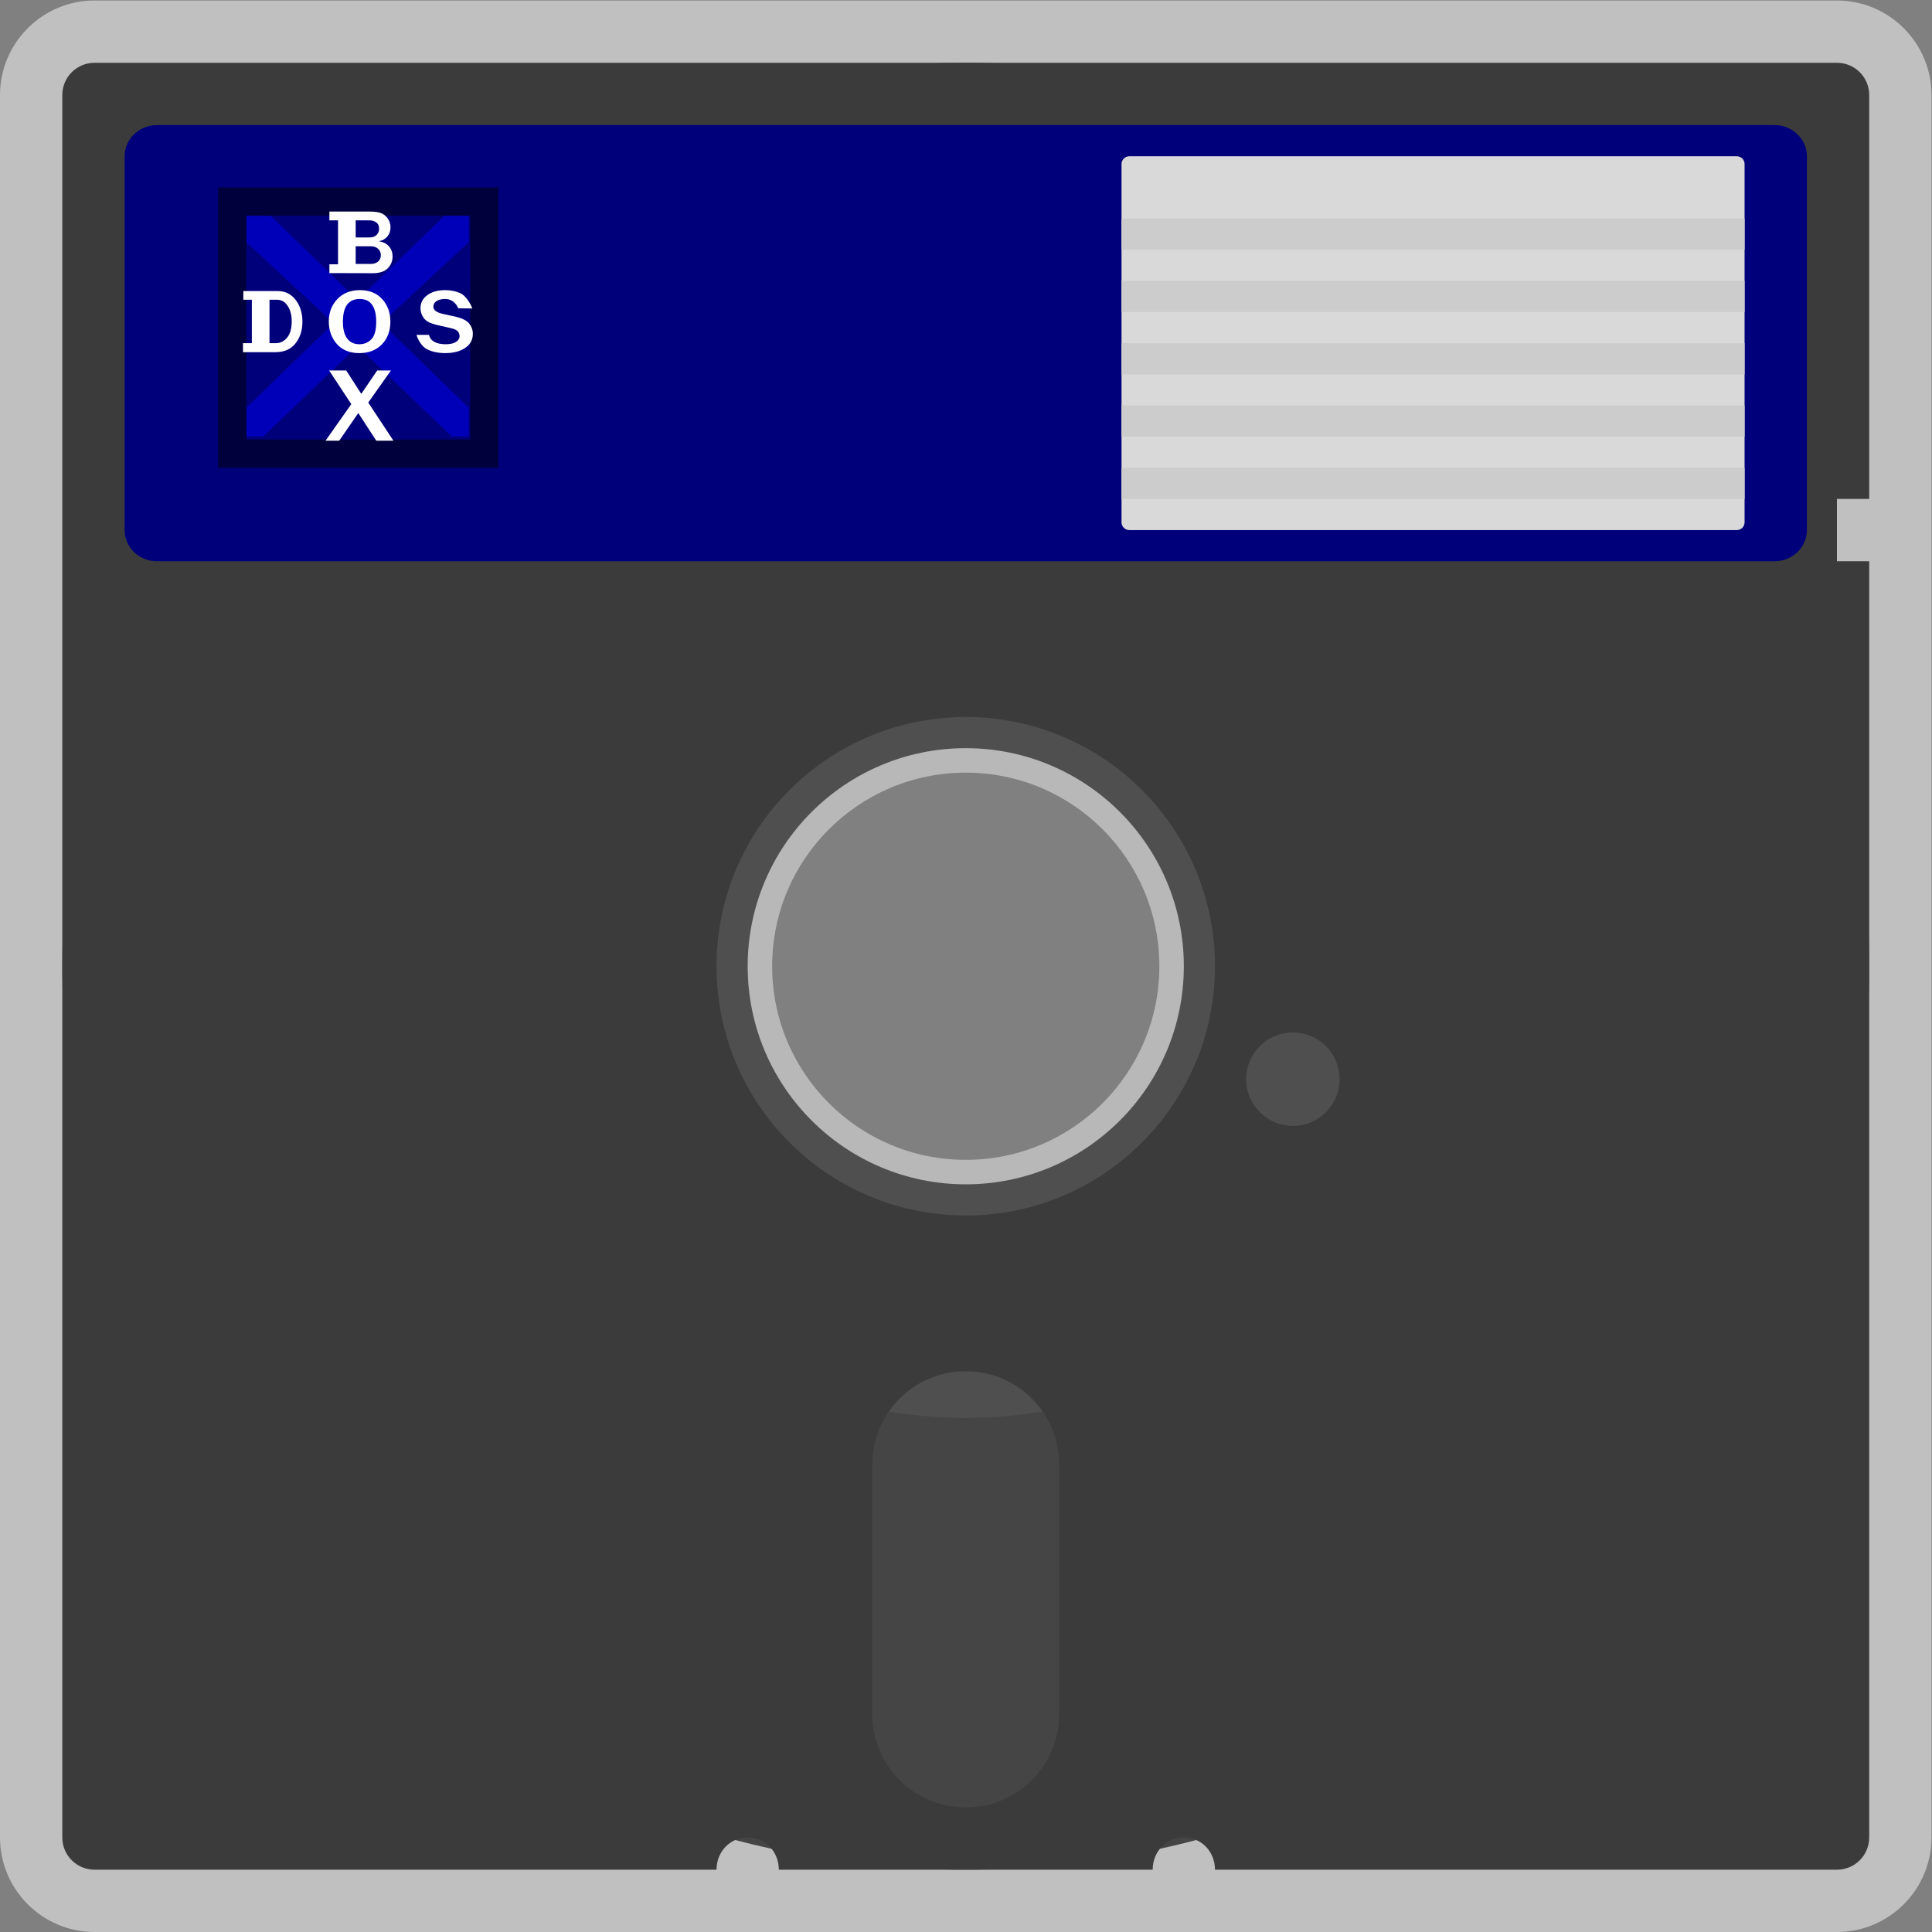 <?xml version="1.0" encoding="UTF-8" standalone="no"?>
<svg
   xmlns:dc="http://purl.org/dc/elements/1.1/"
   xmlns:cc="http://creativecommons.org/ns#"
   xmlns:rdf="http://www.w3.org/1999/02/22-rdf-syntax-ns#"
   xmlns:svg="http://www.w3.org/2000/svg"
   xmlns="http://www.w3.org/2000/svg"
   viewBox="0 0 330.667 330.667"
   height="330.667"
   width="330.667"
   xml:space="preserve"
   id="svg2"
   version="1.1"><rect x="0" y="0" width="330.667" height="330.667" fill="#808080" stroke="none"/><defs
     id="defs6"><clipPath
       id="clipPath18"
       clipPathUnits="userSpaceOnUse"><path
         id="path16"
         d="M 0,256 H 256 V 0 H 0 Z" /></clipPath><clipPath
       id="clipPath26"
       clipPathUnits="userSpaceOnUse"><path
         id="path24"
         d="M 4,252 H 252 V 4 H 4 Z" /></clipPath><clipPath
       id="clipPath42"
       clipPathUnits="userSpaceOnUse"><path
         id="path40"
         d="M 94.857,161.143 H 161.143 V 94.857 H 94.857 Z" /></clipPath></defs><g
     transform="matrix(1.333,0,0,-1.333,-5.333,336)"
     id="g10"><g
       id="g12"><g
         clip-path="url(#clipPath18)"
         id="g14"><g
           id="g20"><g
             id="g22" /><g
             id="g34"><g
               style="opacity:0.5"
               id="g32"
               clip-path="url(#clipPath26)"><g
                 id="g30"
                 transform="translate(128,98)"><path
                   id="path28"
                   style="fill:#ffffff;fill-opacity:1;fill-rule:nonzero;stroke:none"
                   d="M 0,0 C -16.569,0 -30,13.431 -30,30 -30,46.568 -16.569,60 0,60 16.569,60 30,46.568 30,30 30,13.431 16.569,0 0,0 M 111.857,154 H -111.857 C -118.553,154 -124,148.553 -124,141.857 V -81.857 c 0,-6.696 5.447,-12.143 12.143,-12.143 H -32 h 8 48 8 79.857 c 6.696,0 12.143,5.447 12.143,12.143 V 82 90 141.857 C 124,148.553 118.553,154 111.857,154" /></g></g></g></g><g
           id="g36"><g
             id="g38" /><g
             id="g50"><g
               style="opacity:0.5"
               id="g48"
               clip-path="url(#clipPath42)"><g
                 id="g46"
                 transform="translate(128,152.857)"><path
                   id="path44"
                   style="fill:#efefef;fill-opacity:1;fill-rule:nonzero;stroke:none"
                   d="m 0,0 c 13.728,0 24.857,-11.129 24.857,-24.857 0,-13.728 -11.129,-24.857 -24.857,-24.857 -13.728,0 -24.857,11.129 -24.857,24.857 C -24.857,-11.129 -13.728,0 0,0 m 0,8.286 c -18.304,0 -33.143,-14.839 -33.143,-33.143 C -33.143,-43.161 -18.304,-58 0,-58 18.304,-58 33.143,-43.161 33.143,-24.857 33.143,-6.553 18.304,8.286 0,8.286" /></g></g></g></g><g
           transform="translate(128,157)"
           id="g52"><path
             id="path54"
             style="fill:#454545;fill-opacity:1;fill-rule:nonzero;stroke:none"
             d="m 0,0 c 16.016,0 29,-12.984 29,-29 0,-16.016 -12.984,-29 -29,-29 -16.016,0 -29,12.984 -29,29 0,16.016 12.984,29 29,29 m 0,87 c -64.065,0 -116,-51.935 -116,-116 0,-64.065 51.935,-116 116,-116 64.065,0 116,51.935 116,116 C 116,35.065 64.065,87 0,87" /></g><g
           transform="translate(128,156)"
           id="g56"><path
             id="path58"
             style="fill:#4f4f4f;fill-opacity:1;fill-rule:nonzero;stroke:none"
             d="m 0,0 c 15.464,0 28,-12.536 28,-28 0,-15.464 -12.536,-28 -28,-28 -15.464,0 -28,12.536 -28,28 0,15.464 12.536,28 28,28 m 0,30 c -32.033,0 -58,-25.967 -58,-58 0,-32.033 25.967,-58 58,-58 32.033,0 58,25.967 58,58 C 58,4.033 32.033,30 0,30" /></g><g
           transform="translate(128,76)"
           id="g60"><path
             id="path62"
             style="fill:#3b3b3b;fill-opacity:1;fill-rule:nonzero;stroke:none"
             d="m 0,0 c 6.648,0 12,-5.352 12,-12 v -32 c 0,-6.648 -5.352,-12 -12,-12 -6.648,0 -12,5.352 -12,12 v 32 c 0,6.648 5.352,12 12,12 m 42,43.5 c 3.314,0 6,-2.686 6,-6 0,-3.314 -2.686,-6 -6,-6 -3.314,0 -6,2.686 -6,6 0,3.314 2.686,6 6,6 M 0,84 C 17.673,84 32,69.673 32,52 32,34.327 17.673,20 0,20 c -17.673,0 -32,14.327 -32,32 0,17.673 14.327,32 32,32 m -111.857,84 c -2.295,0 -4.143,-1.848 -4.143,-4.143 V -59.857 c 0,-2.295 1.848,-4.143 4.143,-4.143 H -32 c 0,2.288 1.712,4.143 4,4.143 2.288,0 4,-1.855 4,-4.143 h 48 c 0,2.288 1.712,4.143 4,4.143 2.288,0 4,-1.855 4,-4.143 h 79.857 c 2.295,0 4.143,1.848 4.143,4.143 V 104 h -4.143 v 8 H 116 v 51.857 c 0,2.295 -1.848,4.143 -4.143,4.143 z" /></g><g
           transform="translate(24.154,236)"
           id="g64"><path
             id="path66"
             style="fill:#00007b;fill-opacity:1;fill-rule:nonzero;stroke:none"
             d="m 0,0 h 207.692 c 2.294,0 4.154,-1.791 4.154,-4 v -48 c 0,-2.209 -1.86,-4 -4.154,-4 H 0 c -2.294,0 -4.154,1.791 -4.154,4 v 48 c 0,2.209 1.86,4 4.154,4" /></g><g
           transform="translate(227,184)"
           id="g68"><path
             id="path70"
             style="fill:#d9d9d9;fill-opacity:1;fill-rule:nonzero;stroke:none"
             d="m 0,0 h -78 c -0.55,0 -1,0.45 -1,1 v 46 c 0,0.55 0.45,1 1,1 H 0 c 0.55,0 1,-0.45 1,-1 V 1 C 1,0.45 0.55,0 0,0" /></g><path
           id="path72"
           style="fill:#cccccc;fill-opacity:1;fill-rule:nonzero;stroke:none"
           d="m 228,220 h -80 v 4 h 80 z" /><path
           id="path74"
           style="fill:#cccccc;fill-opacity:1;fill-rule:nonzero;stroke:none"
           d="m 228,212 h -80 v 4 h 80 z" /><path
           id="path76"
           style="fill:#cccccc;fill-opacity:1;fill-rule:nonzero;stroke:none"
           d="m 228,204 h -80 v 4 h 80 z" /><path
           id="path78"
           style="fill:#cccccc;fill-opacity:1;fill-rule:nonzero;stroke:none"
           d="m 228,196 h -80 v 4 h 80 z" /><path
           id="path80"
           style="fill:#cccccc;fill-opacity:1;fill-rule:nonzero;stroke:none"
           d="m 228,188 h -80 v 4 h 80 z" /><g
           transform="translate(64.19,220.969)"
           id="g82"><path
             id="path84"
             style="fill:#0000b8;fill-opacity:1;fill-rule:nonzero;stroke:none"
             d="M 0,0 -0.001,3.401 H -3.117 L -14.281,-7.415 -25.445,3.401 h -3.116 V 0 l 11.199,-10.4 -11.199,-10.851 v -3.681 h 2.207 l 12.073,11.577 12.073,-11.577 h 2.207 v 3.681 L -11.2,-10.4 Z" /></g><g
           transform="translate(68,228)"
           id="g86"><path
             id="path88"
             style="fill:#00003d;fill-opacity:1;fill-rule:nonzero;stroke:none"
             d="M 0,0 H -3.63 -32.37 -36 V -3.63 -32.37 -36 H -32.37 -3.63 0 v 3.63 28.74 z m -3.63,-32.37 h -28.74 v 28.74 h 28.74 z" /></g><g
           transform="translate(50.147,207.863)"
           id="g90"><path
             id="path92"
             style="fill:#ffffff;fill-opacity:1;fill-rule:nonzero;stroke:none"
             d="m 0,0 c 0.604,0 1.114,0.211 1.532,0.632 0.418,0.422 0.626,1.186 0.626,2.294 0,0.9 -0.172,1.606 -0.517,2.118 C 1.296,5.555 0.76,5.811 0.034,5.811 -1.4,5.811 -2.118,4.836 -2.118,2.885 -2.118,1.939 -1.935,1.221 -1.569,0.733 -1.204,0.244 -0.681,0 0,0 m -0.014,-1.138 c -1.234,0 -2.196,0.391 -2.883,1.173 -0.688,0.781 -1.032,1.747 -1.032,2.896 0,1.142 0.366,2.097 1.096,2.866 0.731,0.768 1.696,1.152 2.894,1.152 1.208,0 2.162,-0.384 2.863,-1.152 C 3.626,5.028 3.976,4.068 3.976,2.914 3.976,1.703 3.612,0.725 2.884,-0.02 2.155,-0.765 1.189,-1.138 -0.014,-1.138" /></g><g
           transform="translate(57.475,209.067)"
           id="g94"><path
             id="path96"
             style="fill:#ffffff;fill-opacity:1;fill-rule:nonzero;stroke:none"
             d="m 0,0 1.605,0.001 c 0.187,-0.778 0.905,-1.205 2.154,-1.205 0.57,0 1.008,0.099 1.315,0.299 0.306,0.199 0.46,0.446 0.46,0.741 0,0.215 -0.07,0.413 -0.209,0.595 C 5.186,0.613 4.888,0.756 4.431,0.859 L 2.728,1.25 C 2.145,1.384 1.714,1.537 1.436,1.707 1.157,1.878 0.934,2.118 0.767,2.428 0.599,2.739 0.516,3.07 0.516,3.423 c 0,0.701 0.296,1.263 0.887,1.687 0.592,0.423 1.349,0.635 2.271,0.635 0.765,0 1.45,-0.148 2.052,-0.443 0.602,-0.295 1.277,-1.37 1.442,-1.91 L 5.361,3.408 C 5.126,4.002 4.568,4.607 3.706,4.607 3.206,4.607 2.825,4.515 2.561,4.331 2.298,4.147 2.167,3.913 2.167,3.63 2.167,3.181 2.58,2.867 3.406,2.687 L 4.92,2.354 C 5.838,2.151 6.454,1.851 6.767,1.454 7.08,1.058 7.237,0.62 7.237,0.141 c 0,-0.77 -0.33,-1.377 -0.989,-1.819 -0.659,-0.443 -1.513,-0.664 -2.561,-0.664 -0.883,0 -1.656,0.163 -2.32,0.488 C 0.704,-1.528 0.217,-0.69 0,0" /></g><g
           transform="translate(54.516,195.477)"
           id="g98"><path
             id="path100"
             style="fill:#ffffff;fill-opacity:1;fill-rule:nonzero;stroke:none"
             d="M 0,0 H -2.199 L -4.513,3.554 -6.965,0 H -8.72 l 3.31,4.696 -2.843,4.32 h 2.192 l 1.931,-2.999 2.046,2.999 h 1.762 L -3.234,4.901 Z" /></g><g
           transform="translate(40.865,208.714)"
           id="g102"><path
             id="path104"
             style="fill:#ffffff;fill-opacity:1;fill-rule:nonzero;stroke:none"
             d="m 0,0 c -0.395,-0.475 -0.875,-0.713 -1.441,-0.713 h -0.798 -0.022 v 5.576 h 0.969 c 0.566,0 1.022,-0.266 1.367,-0.796 C 0.419,3.536 0.592,2.887 0.592,2.121 0.592,1.182 0.395,0.475 0,0 M 1.096,4.843 C 0.516,5.599 -0.252,5.978 -1.209,5.978 H -5.622 V 4.863 h 1.096 v -5.576 h -1.14 v -1.161 l 4.173,0.006 c 1.112,0 1.966,0.374 2.563,1.121 0.597,0.747 0.896,1.676 0.896,2.788 0,1.111 -0.29,2.045 -0.87,2.802" /></g><g
           transform="translate(52.547,218.481)"
           id="g106"><path
             id="path108"
             style="fill:#ffffff;fill-opacity:1;fill-rule:nonzero;stroke:none"
             d="m 0,0 c -0.235,-0.205 -0.556,-0.307 -0.961,-0.307 h -1.917 v 2.272 h 1.923 c 0.394,0 0.71,-0.106 0.949,-0.318 C 0.233,1.434 0.352,1.161 0.352,0.829 0.352,0.481 0.235,0.205 0,0 M -2.878,5.288 H -1.1 c 0.33,0 0.617,-0.086 0.862,-0.258 C 0.007,4.858 0.13,4.59 0.13,4.227 0.13,3.898 0.022,3.627 -0.193,3.415 -0.408,3.202 -0.7,3.096 -1.07,3.096 H -2.878 Z M 1.413,1.931 C 1.116,2.286 0.678,2.512 0.099,2.609 c 0.467,0.089 0.832,0.295 1.097,0.617 0.265,0.323 0.398,0.703 0.398,1.14 0,0.464 -0.131,0.867 -0.392,1.212 -0.261,0.343 -0.57,0.57 -0.928,0.678 -0.357,0.108 -0.807,0.162 -1.35,0.162 h -5.177 v -1.13 h 1.107 v -5.639 h -1.107 v -1.13 l 5.569,-0.015 c 0.864,0 1.504,0.208 1.919,0.623 0.416,0.416 0.624,0.929 0.624,1.54 0,0.487 -0.148,0.908 -0.446,1.264" /></g></g></g></g></svg>